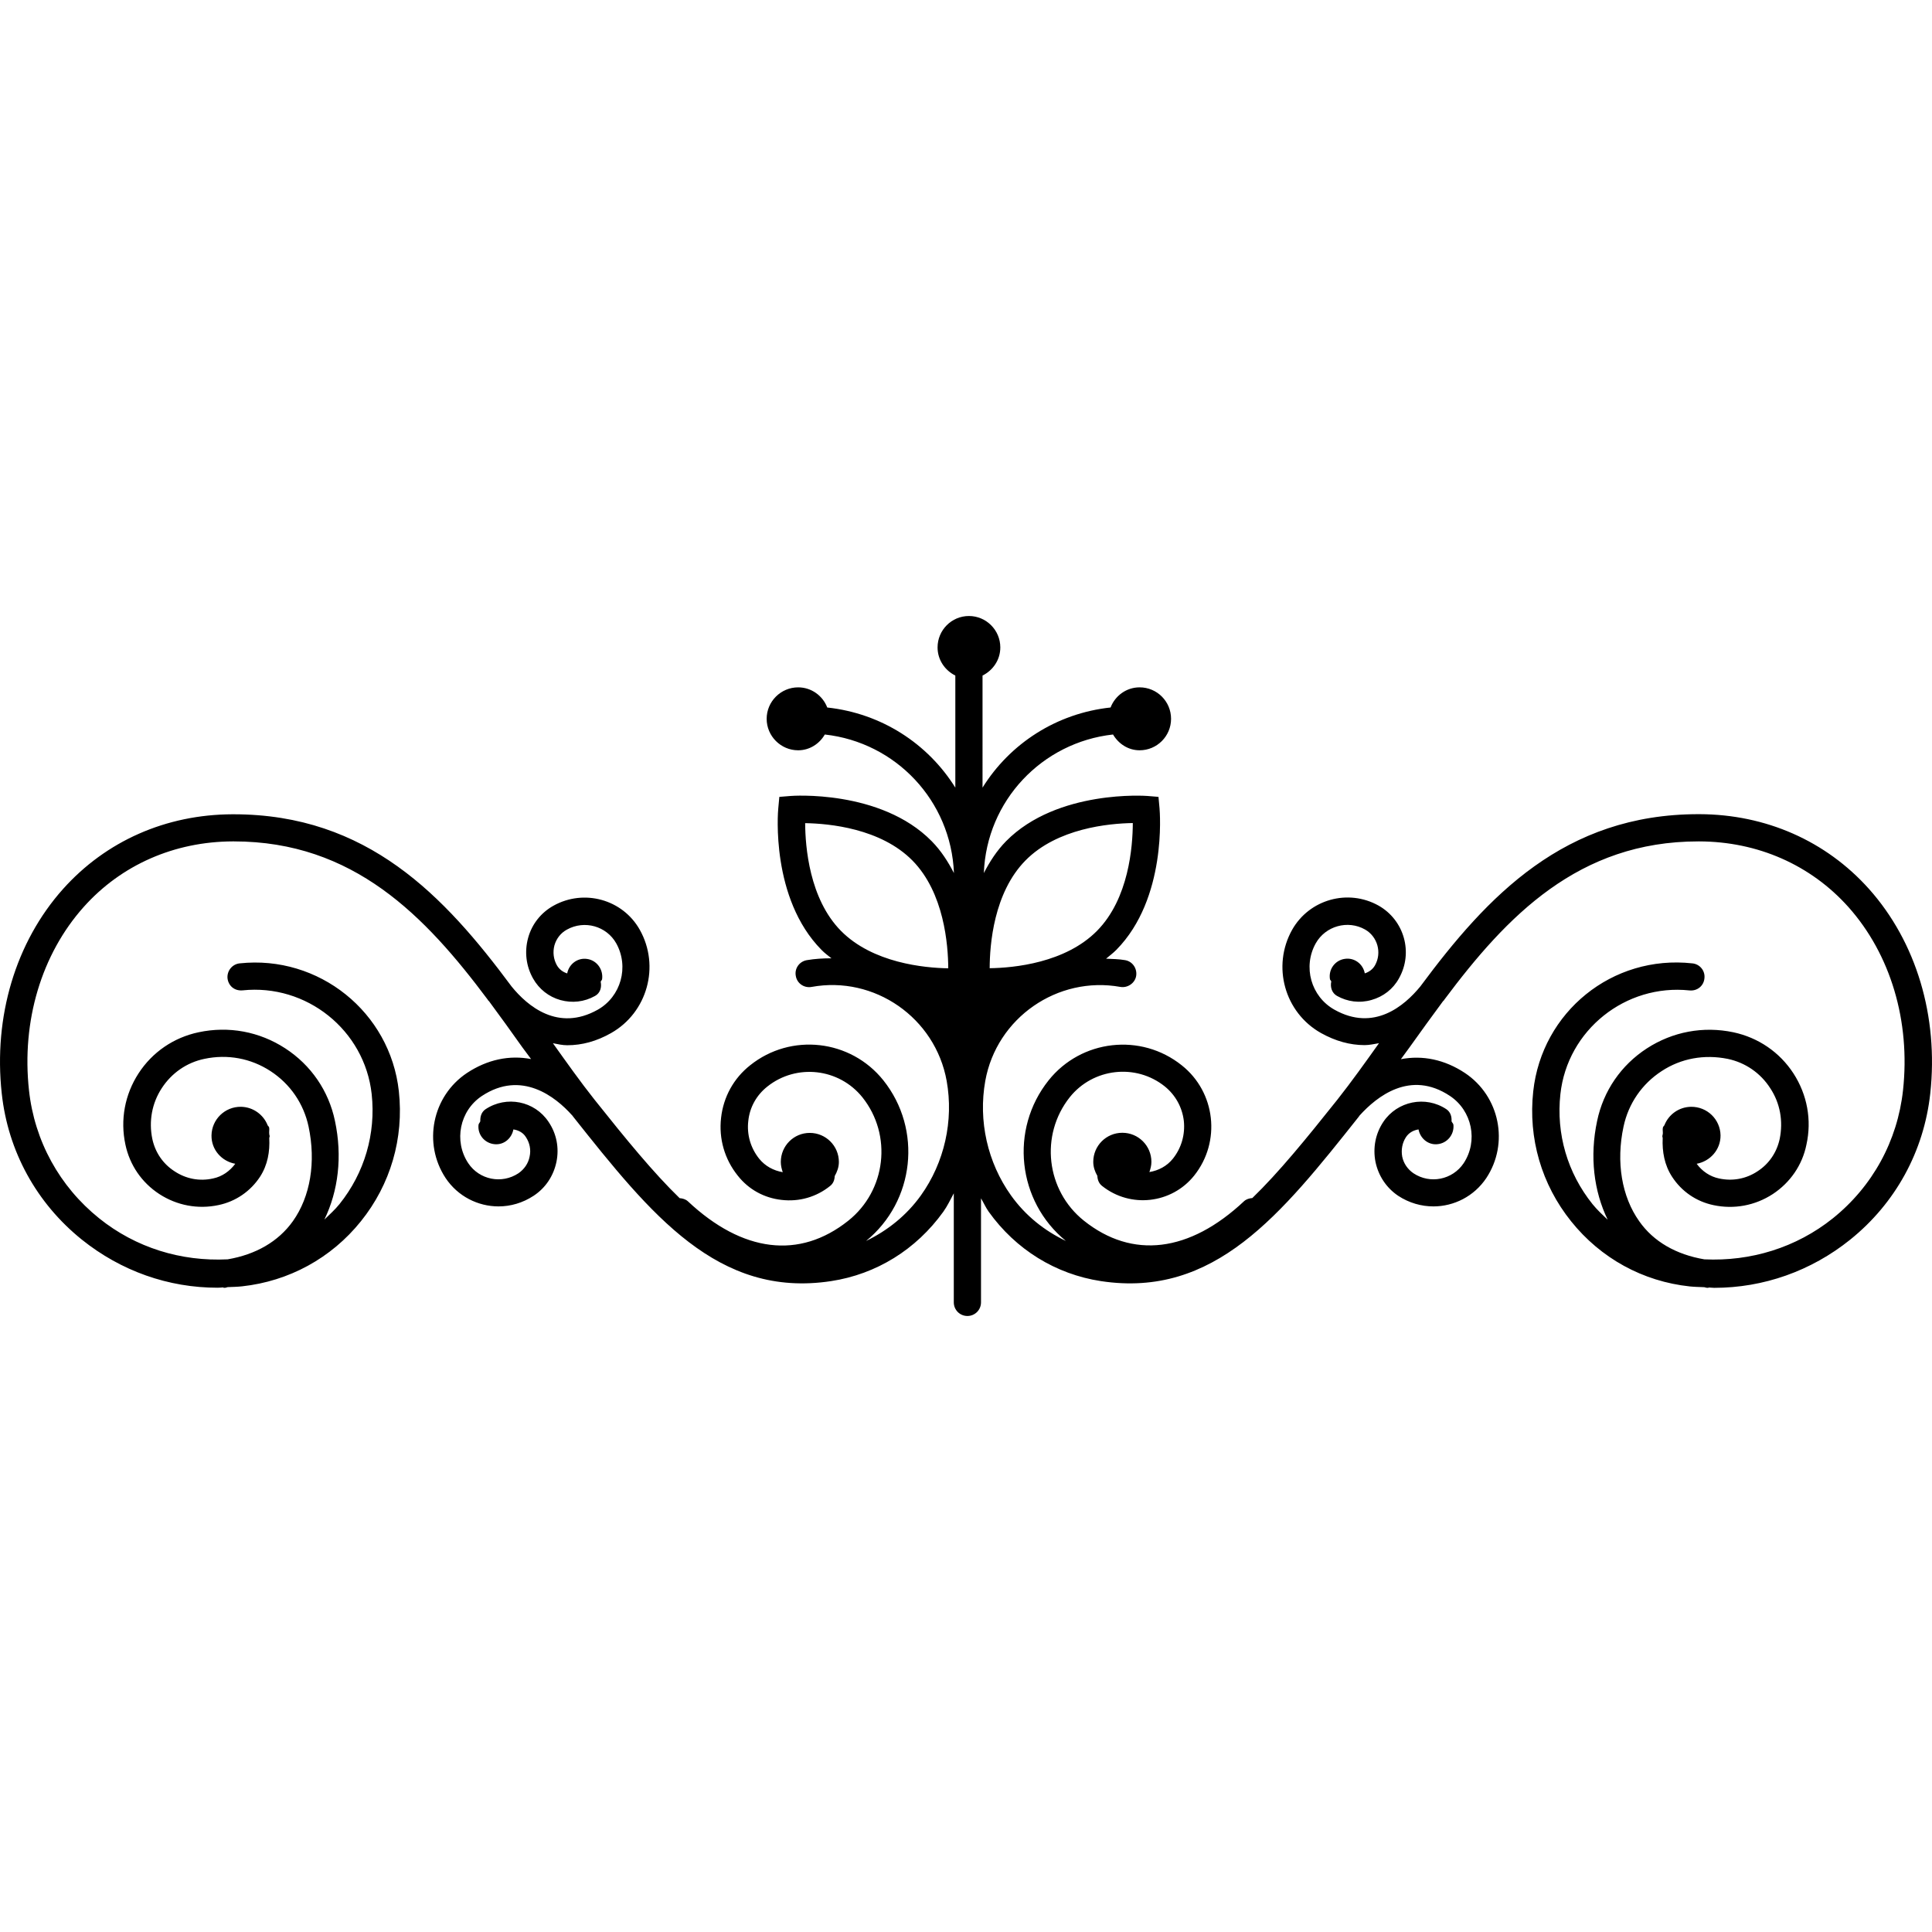 <?xml version="1.0" encoding="iso-8859-1"?>
<!-- Generator: Adobe Illustrator 16.0.0, SVG Export Plug-In . SVG Version: 6.00 Build 0)  -->
<!DOCTYPE svg PUBLIC "-//W3C//DTD SVG 1.1//EN" "http://www.w3.org/Graphics/SVG/1.1/DTD/svg11.dtd">
<svg version="1.1" id="Capa_1" xmlns="http://www.w3.org/2000/svg" xmlns:xlink="http://www.w3.org/1999/xlink" x="0px" y="0px"
	 width="191.686px" height="191.686px" viewBox="0 0 191.686 191.686" style="enable-background:new 0 0 191.686 191.686;"
	 xml:space="preserve">
<g>
	<path d="M185.43,88.193c-4.261-4.762-10.235-7.394-16.812-7.414c-0.031,0-0.068,0-0.1,0c-13.3,0-20.926,8.095-27.597,17.091
		c-1.582,1.933-4.608,4.517-8.532,2.302c-2.32-1.303-3.143-4.256-1.846-6.578c0.971-1.728,3.186-2.339,4.894-1.371
		c1.239,0.706,1.683,2.294,0.992,3.541c-0.222,0.4-0.586,0.669-1.019,0.81c-0.174-0.934-1.033-1.582-1.978-1.44
		c-0.97,0.134-1.635,1.036-1.481,2.009c0.011,0.1,0.116,0.14,0.132,0.242c-0.116,0.557,0.058,1.129,0.559,1.419
		c1.039,0.588,2.258,0.751,3.438,0.408c1.16-0.327,2.136-1.078,2.716-2.136c1.445-2.555,0.527-5.782-2.02-7.225
		c-3.027-1.695-6.866-0.622-8.574,2.397c-2.03,3.623-0.749,8.213,2.857,10.243c1.44,0.802,2.88,1.202,4.341,1.202
		c0.479,0,0.949-0.115,1.418-0.189c-1.36,1.909-2.721,3.818-4.129,5.601c-3.133,3.934-5.827,7.235-8.438,9.761
		c-0.295,0.026-0.58,0.101-0.812,0.306c-5.421,5.095-11.084,5.78-15.899,1.94c-3.754-3-4.387-8.49-1.402-12.25
		c2.31-2.89,6.55-3.375,9.424-1.075c1.055,0.854,1.729,2.057,1.893,3.417c0.143,1.35-0.231,2.679-1.075,3.744
		c-0.602,0.76-1.45,1.191-2.342,1.34c0.111-0.322,0.2-0.654,0.2-1.013c0-1.593-1.286-2.885-2.884-2.885
		c-1.599,0-2.885,1.292-2.885,2.885c0,0.517,0.169,0.98,0.406,1.392c0.016,0.38,0.147,0.749,0.475,1.002
		c2.811,2.236,6.897,1.762,9.133-1.033c2.68-3.364,2.126-8.274-1.233-10.938c-4.05-3.243-9.978-2.562-13.21,1.487
		c-3.895,4.884-3.101,12.013,1.714,15.937c-2.131-1.013-4.014-2.51-5.445-4.514c-2.333-3.265-3.261-7.399-2.555-11.359
		c1.123-6.265,7.172-10.449,13.405-9.331c0.701,0.121,1.444-0.356,1.566-1.089c0.115-0.736-0.354-1.437-1.092-1.566
		c-0.633-0.113-1.255-0.113-1.894-0.146c0.338-0.287,0.712-0.562,1.023-0.88c5.021-5.094,4.313-13.668,4.282-14.041l-0.105-1.134
		l-1.14-0.092c0.006,0-8.886-0.669-13.979,4.488c-0.938,0.954-1.63,2.046-2.207,3.164c0.269-7.177,5.771-12.97,12.817-13.748
		c0.543,0.918,1.497,1.566,2.637,1.566c1.729,0,3.121-1.405,3.121-3.122c0-1.722-1.392-3.122-3.121-3.122
		c-1.313,0-2.432,0.833-2.88,1.999c-5.363,0.572-9.987,3.581-12.704,7.949V67.026c1.031-0.514,1.764-1.55,1.764-2.792
		c0-1.711-1.393-3.116-3.114-3.116c-1.724,0-3.111,1.405-3.111,3.116c0,1.237,0.73,2.278,1.762,2.792v11.119
		c-2.729-4.369-7.328-7.367-12.707-7.949c-0.448-1.166-1.566-1.999-2.89-1.999c-1.711,0-3.122,1.4-3.122,3.122
		c0,1.717,1.411,3.122,3.122,3.122c1.145,0,2.118-0.648,2.647-1.566c7.04,0.778,12.532,6.571,12.812,13.748
		c-0.578-1.118-1.268-2.21-2.207-3.164c-5.081-5.163-13.964-4.493-13.969-4.488l-1.147,0.092l-0.105,1.134
		c-0.04,0.361-0.751,8.936,4.282,14.041c0.306,0.319,0.651,0.567,0.992,0.841c-0.804,0-1.635,0.045-2.444,0.185
		c-0.741,0.129-1.237,0.83-1.091,1.566c0.118,0.733,0.814,1.221,1.566,1.089c6.23-1.14,12.274,3.056,13.402,9.325
		c0.707,3.95-0.221,8.096-2.56,11.365c-1.429,1.993-3.314,3.485-5.437,4.514c4.823-3.934,5.606-11.053,1.716-15.937
		c-3.251-4.065-9.168-4.73-13.212-1.497c-1.637,1.291-2.658,3.143-2.89,5.221c-0.237,2.066,0.346,4.103,1.659,5.737
		c1.068,1.36,2.613,2.215,4.353,2.404c1.738,0.2,3.434-0.284,4.789-1.371c0.335-0.253,0.458-0.611,0.475-0.997
		c0.237-0.416,0.412-0.88,0.412-1.396c0-1.593-1.292-2.885-2.89-2.885c-1.592,0-2.872,1.292-2.872,2.885
		c0,0.358,0.087,0.695,0.192,1.012c-0.923-0.158-1.743-0.601-2.341-1.339c-0.85-1.065-1.237-2.395-1.076-3.75
		c0.14-1.35,0.815-2.558,1.896-3.411c2.879-2.289,7.101-1.825,9.429,1.075c2.985,3.749,2.36,9.25-1.416,12.25
		c-4.833,3.839-10.471,3.159-15.902-1.935c-0.232-0.211-0.535-0.291-0.82-0.312c-2.61-2.536-5.294-5.816-8.435-9.761
		c-1.416-1.783-2.771-3.702-4.137-5.611c0.475,0.095,0.949,0.2,1.429,0.2c1.453,0,2.9-0.39,4.332-1.202
		c3.607-2.035,4.886-6.637,2.861-10.249c-1.701-3.029-5.54-4.082-8.569-2.392c-1.237,0.691-2.139,1.825-2.511,3.19
		c-0.377,1.366-0.205,2.809,0.491,4.034c0.59,1.047,1.55,1.809,2.71,2.136c1.168,0.321,2.365,0.19,3.436-0.408
		c0.52-0.285,0.675-0.857,0.562-1.408c0.032-0.108,0.119-0.146,0.14-0.253c0.129-0.974-0.53-1.875-1.49-2.01
		c-0.938-0.142-1.798,0.507-1.973,1.435c-0.435-0.135-0.793-0.409-1.025-0.81c-0.335-0.599-0.419-1.3-0.243-1.97
		c0.19-0.669,0.623-1.231,1.237-1.566c1.751-0.973,3.937-0.345,4.899,1.366c1.29,2.328,0.469,5.281-1.843,6.584
		c-3.931,2.204-6.961-0.358-8.543-2.307C44.084,88.879,36.458,80.79,23.165,80.79c-0.032,0-0.071,0-0.103,0
		c-6.592,0.021-12.548,2.653-16.809,7.415c-4.699,5.26-6.914,12.653-6.08,20.279c0.614,5.731,3.448,10.889,7.947,14.507
		c3.884,3.116,8.598,4.783,13.495,4.772c0.169,0,0.34-0.021,0.525-0.031c0.021,0,0.042,0.042,0.082,0.042
		c0.063,0,0.113-0.011,0.171-0.011c0.077-0.021,0.124-0.048,0.201-0.059c0.475-0.021,0.938-0.025,1.421-0.078
		c4.654-0.507,8.854-2.795,11.792-6.455c2.94-3.654,4.277-8.237,3.765-12.909c-0.859-7.837-7.929-13.524-15.796-12.68
		c-0.738,0.079-1.268,0.744-1.203,1.479c0.087,0.738,0.675,1.269,1.49,1.2c6.344-0.67,12.113,3.937,12.814,10.285
		c0.427,3.945-0.712,7.826-3.19,10.916c-0.454,0.564-0.994,1.045-1.503,1.54c1.376-2.826,1.803-6.265,1.049-9.793
		c-0.622-2.979-2.378-5.537-4.936-7.198c-2.565-1.666-5.611-2.23-8.599-1.592c-2.457,0.521-4.577,1.961-5.951,4.076
		c-1.365,2.104-1.83,4.614-1.305,7.061c0.427,2.036,1.624,3.776,3.359,4.91c1.749,1.139,3.844,1.534,5.88,1.097
		c1.701-0.354,3.175-1.366,4.126-2.821c0.749-1.16,0.981-2.489,0.907-3.839c0.011-0.069,0.042-0.116,0.042-0.169
		c0-0.084-0.042-0.137-0.042-0.222c-0.034-0.222,0.037-0.433-0.013-0.653c-0.021-0.096-0.114-0.133-0.15-0.222
		c-0.417-1.05-1.442-1.804-2.639-1.825c-1.593-0.021-2.9,1.245-2.927,2.838c-0.024,1.424,1.015,2.573,2.359,2.815
		c-0.551,0.733-1.292,1.266-2.199,1.456c-1.345,0.306-2.7,0.042-3.839-0.718c-1.144-0.738-1.911-1.877-2.193-3.206
		c-0.361-1.746-0.042-3.533,0.936-5.031c0.983-1.508,2.479-2.547,4.232-2.91c2.281-0.485,4.611-0.059,6.562,1.218
		c1.949,1.271,3.288,3.222,3.773,5.5c0.746,3.522,0.179,6.945-1.556,9.387c-1.445,2.03-3.691,3.312-6.473,3.786
		c-4.617,0.227-9.115-1.149-12.749-4.07c-3.937-3.164-6.415-7.679-6.961-12.699c-0.751-6.865,1.236-13.492,5.421-18.185
		c3.731-4.179,8.997-6.497,14.808-6.513c0.021,0,0.053,0,0.085,0c11.875,0,18.987,7.383,25.207,15.712
		c0.01,0.011,0,0.021,0.01,0.031c0.04,0.053,0.087,0.085,0.113,0.116c1.118,1.508,2.215,3.037,3.301,4.566
		c0.295,0.396,0.572,0.771,0.87,1.171c-2.139-0.411-4.337,0.042-6.362,1.382c-3.457,2.305-4.39,6.982-2.117,10.426
		c1.21,1.813,3.209,2.811,5.25,2.811c1.197,0,2.397-0.343,3.483-1.055c1.187-0.78,1.975-1.978,2.263-3.364
		c0.285-1.393,0.01-2.806-0.789-3.977c-1.376-2.062-4.164-2.626-6.249-1.244c-0.409,0.279-0.538,0.738-0.517,1.196
		c-0.044,0.133-0.163,0.217-0.179,0.364c-0.098,0.976,0.622,1.825,1.608,1.909c0.92,0.084,1.685-0.58,1.854-1.466
		c0.496,0.073,0.959,0.311,1.236,0.754c0.382,0.575,0.525,1.261,0.372,1.946c-0.129,0.675-0.535,1.255-1.107,1.65
		c-1.656,1.097-3.881,0.648-4.979-0.997c-1.463-2.204-0.852-5.21,1.35-6.671c3.937-2.6,7.312,0.079,8.949,1.914
		c0,0,0.016,0,0.016,0.011c0.042,0.053,0.074,0.11,0.114,0.153c7.678,9.671,14.33,18.003,25.573,16.289
		c4.493-0.686,8.435-3.132,11.135-6.887c0.406-0.569,0.707-1.213,1.036-1.824v10.82c0,0.749,0.602,1.351,1.35,1.351
		c0.751,0,1.35-0.602,1.35-1.351v-10.32c0.267,0.438,0.464,0.907,0.762,1.324c2.689,3.755,6.643,6.201,11.135,6.887
		c11.275,1.714,17.888-6.618,25.566-16.289c0.042-0.053,0.084-0.111,0.11-0.153c0-0.011,0-0.011,0.011-0.011
		c1.672-1.84,5.004-4.54,8.943-1.919c2.204,1.466,2.816,4.472,1.36,6.676c-1.107,1.646-3.332,2.094-4.978,0.997
		c-0.569-0.385-0.981-0.976-1.118-1.65c-0.121-0.686,0-1.371,0.38-1.946c0.295-0.443,0.759-0.681,1.239-0.754
		c0.169,0.886,0.943,1.55,1.856,1.466c0.976-0.084,1.688-0.938,1.608-1.909c-0.011-0.147-0.138-0.231-0.19-0.364
		c0.032-0.464-0.1-0.917-0.506-1.196c-2.072-1.382-4.873-0.808-6.255,1.244c-0.791,1.182-1.055,2.584-0.785,3.977
		c0.29,1.387,1.086,2.584,2.257,3.369c1.076,0.707,2.294,1.05,3.491,1.05c2.035,0,4.034-0.997,5.247-2.811
		c2.278-3.443,1.339-8.121-2.12-10.426c-2.025-1.34-4.208-1.782-6.354-1.371c0.285-0.4,0.569-0.786,0.865-1.182
		c1.086-1.529,2.193-3.048,3.312-4.566c0.031-0.042,0.079-0.074,0.116-0.116c0.01-0.011,0-0.021,0.01-0.031
		c6.223-8.33,13.332-15.712,25.207-15.712c0.026,0,0.059,0,0.09,0c5.807,0.016,11.063,2.333,14.803,6.513
		c4.182,4.693,6.165,11.32,5.416,18.185c-0.549,5.021-3.021,9.535-6.961,12.699c-3.645,2.921-8.169,4.287-12.751,4.07
		c-2.795-0.475-5.042-1.756-6.46-3.781c-1.735-2.441-2.315-5.869-1.556-9.392c0.484-2.278,1.824-4.229,3.775-5.5
		c1.93-1.271,4.24-1.683,6.555-1.218c1.746,0.363,3.259,1.402,4.225,2.91c0.985,1.487,1.297,3.275,0.938,5.031
		c-0.285,1.329-1.05,2.468-2.188,3.206c-1.134,0.76-2.494,1.013-3.839,0.718c-0.902-0.19-1.672-0.723-2.21-1.456
		c1.35-0.253,2.378-1.402,2.368-2.815c-0.026-1.593-1.329-2.858-2.933-2.838c-1.207,0.021-2.215,0.771-2.631,1.814
		c-0.043,0.095-0.132,0.137-0.153,0.242c-0.053,0.211,0.011,0.422-0.011,0.633c-0.011,0.09-0.047,0.148-0.047,0.232
		c0,0.068,0.031,0.116,0.036,0.18c-0.062,1.35,0.175,2.679,0.929,3.839c0.949,1.46,2.404,2.457,4.103,2.815
		c2.046,0.438,4.145,0.043,5.891-1.097c1.725-1.134,2.932-2.879,3.338-4.904c0.543-2.446,0.079-4.957-1.287-7.066
		c-1.371-2.109-3.49-3.554-5.959-4.081c-2.984-0.628-6.021-0.063-8.585,1.598c-2.558,1.661-4.313,4.213-4.936,7.198
		c-0.754,3.522-0.327,6.972,1.049,9.798c-0.527-0.496-1.049-0.98-1.503-1.54c-2.488-3.101-3.622-6.972-3.19-10.921
		c0.696-6.365,6.471-10.956,12.81-10.286c0.78,0.074,1.413-0.459,1.481-1.2c0.09-0.746-0.453-1.411-1.191-1.484
		c-7.963-0.88-14.939,4.838-15.794,12.691c-0.512,4.661,0.822,9.244,3.76,12.903c2.938,3.665,7.114,5.965,11.786,6.46
		c0.48,0.048,0.955,0.053,1.419,0.074c0.084,0.011,0.132,0.042,0.211,0.053c0.058,0.011,0.116,0.011,0.163,0.011
		c0.037,0,0.059-0.032,0.09-0.032c0.169,0,0.338,0.032,0.522,0.032c4.888,0,9.613-1.661,13.494-4.778
		c4.498-3.617,7.319-8.764,7.947-14.512C192.344,100.847,190.129,93.454,185.43,88.193z M101.741,85.375
		c3.148-3.198,8.264-3.679,10.652-3.715c-0.01,2.328-0.39,7.488-3.543,10.687c-3.148,3.196-8.267,3.684-10.658,3.715
		C98.198,93.738,98.585,88.584,101.741,85.375z M79.885,81.67c2.381,0.037,7.501,0.52,10.645,3.71s3.541,8.364,3.552,10.692
		c-2.381-0.037-7.499-0.53-10.647-3.716C80.296,89.172,79.896,84.004,79.885,81.67z"/>
</g>
<g>
</g>
<g>
</g>
<g>
</g>
<g>
</g>
<g>
</g>
<g>
</g>
<g>
</g>
<g>
</g>
<g>
</g>
<g>
</g>
<g>
</g>
<g>
</g>
<g>
</g>
<g>
</g>
<g>
</g>
</svg>
